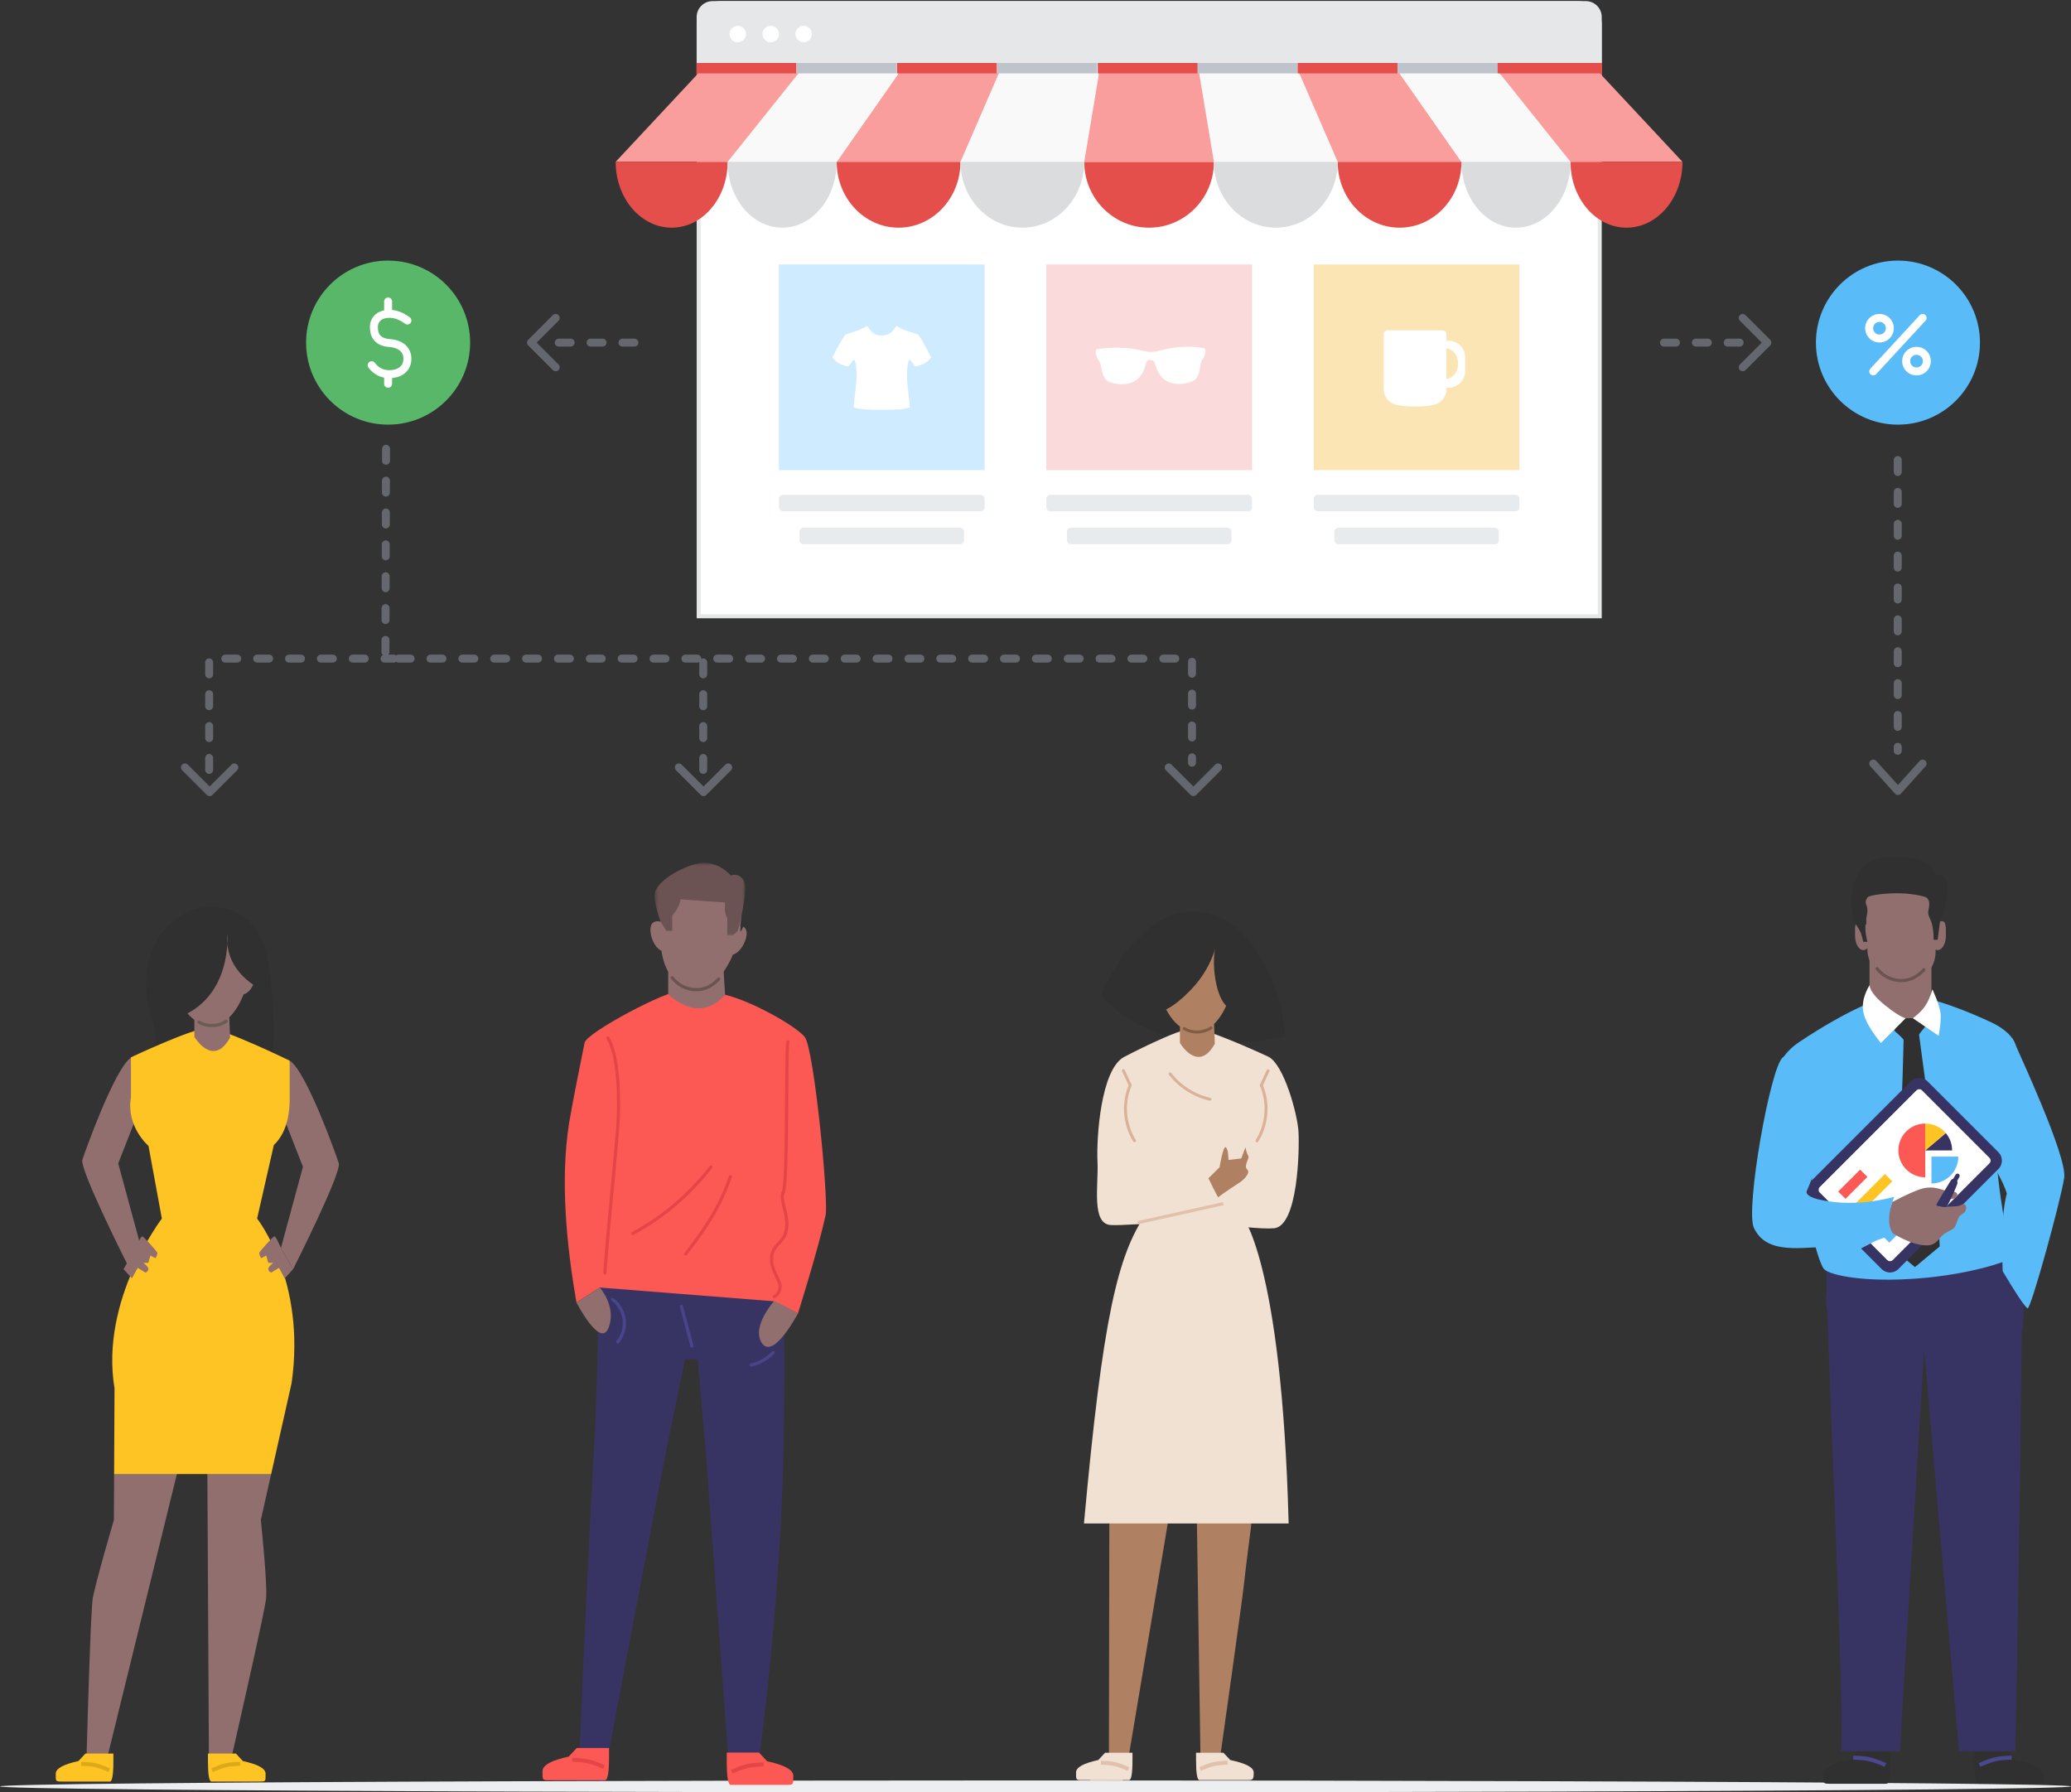 <?xml version="1.0" encoding="UTF-8" standalone="no"?>
<svg
   xmlns:dc="http://purl.org/dc/elements/1.1/"
   xmlns:cc="http://creativecommons.org/ns#"
   xmlns:rdf="http://www.w3.org/1999/02/22-rdf-syntax-ns#"
   xmlns:svg="http://www.w3.org/2000/svg"
   xmlns="http://www.w3.org/2000/svg"
   xmlns:sodipodi="http://sodipodi.sourceforge.net/DTD/sodipodi-0.dtd"
   xmlns:inkscape="http://www.inkscape.org/namespaces/inkscape"
   height="450"
   viewBox="0 0 520 450"
   width="520"
   version="1.1"
   id="svg1803"
   sodipodi:docname="main.svg"
   inkscape:version="0.92.3 (2405546, 2018-03-11)">
  <rect x="0" y="0" width="520" height="450" fill="#333333" stroke="none"/>
  <defs
     id="defs1807" />
  <sodipodi:namedview
     pagecolor="#ffffff"
     bordercolor="#666666"
     borderopacity="1"
     objecttolerance="10"
     gridtolerance="10"
     guidetolerance="10"
     inkscape:pageopacity="0"
     inkscape:pageshadow="2"
     inkscape:window-width="1920"
     inkscape:window-height="1003"
     id="namedview1805"
     showgrid="false"
     inkscape:zoom="1.7066667"
     inkscape:cx="-21.165724"
     inkscape:cy="154.24618"
     inkscape:window-x="0"
     inkscape:window-y="0"
     inkscape:window-maximized="1"
     inkscape:current-layer="g1801" />
  <mask
     id="a"
     fill="#fff">
    <path
       d="M1.036 1.031h10.19v6.28H1.036z"
       fill-rule="evenodd"
       id="path1481" />
  </mask>
  <mask
     id="b"
     fill="#fff">
    <path
       d="M.456.75h22.762v18.27H.456z"
       fill-rule="evenodd"
       id="path1484" />
  </mask>
  <g
     fill="none"
     fill-rule="evenodd"
     id="g1801">
    <ellipse
       cx="260"
       cy="448.5"
       fill="#eceeef"
       fill-rule="nonzero"
       rx="260"
       ry="1.5"
       transform="matrix(1 0 0 -1 0 897)"
       id="ellipse1487" />
    <g
       stroke="#798396"
       stroke-linecap="round"
       stroke-linejoin="round"
       stroke-width="2"
       id="g1493">
      <path
         d="M287.516 127.853l-4.649 5.164-4.648-5.164"
         id="path1489" />
      <path
         d="M282.867 125.787v-10.33"
         stroke-dasharray="1 6"
         id="path1491" />
    </g>
    <path
       d="M317.01 337.221l-16.88 2.86-21.51-3.645-.187 104.55h4.963l16.525-98.547 1.502 98.547h4.963s5.55-39.349 5.917-42.933c.368-3.586 1.802-14.648 1.802-14.648z"
       fill="#af8162"
       id="path1495" />
    <path
       d="M304.284 229.574c-4.453-1.349-9.35-.869-13.385 1.822-3.338 2.226-6.3 5.108-8.736 8.391-.75 1.012-6.45 9.45-5.45 10.49 6.031 6.284 14.181 10.044 22.559 11.292 7.736 1.33 15.747-.124 23.405-1.217-.771-9.463-4.29-19.317-10.794-26.109a17.606 17.606 0 0 0-7.599-4.669"
       fill="#2f302f"
       id="path1497" />
    <g
       fill="#f1e1d3"
       id="g1505">
      <path
         d="M285.016 287.066l2.7 17.713c-7.09 10.353-10.848 25.989-15.546 77.71h51.393c-1.763-66.72-11.914-77.6-11.914-77.6l4.096-18.028c3.687-3.483 3.892-9.014 3.892-11.472 0-2.459-1.063-10.04-1.063-10.04s-15.326-7.169-19.013-7.169c-3.687 0-17.302 7.17-17.302 7.17l-1.545 9.834c-1.228 7.17 4.302 11.882 4.302 11.882"
         id="path1499" />
      <path
         d="M318.574 265.35c3.858 2.105 7.204 14.361 7.461 18.785.257 4.421-.098 23.68-6.148 24.238-6.049.556-32.17-3.595-32.17-3.595l.577-6.256 25.336-2.356 1.977-21.25z"
         id="path1501" />
      <path
         d="M282.258 265.35c-5.891 3.133-6.978 20.404-6.692 26.309.286 5.904-1.613 15.599 3.326 15.898 4.938.301 28.012-2.015 28.012-2.015l4.76-8.939-22.191-2.122z"
         id="path1503" />
    </g>
    <path
       d="M303.805 276.346a.369.369 0 0 1-.08-.008c-3.987-.887-7.704-3.247-10.2-6.475a.368.368 0 1 1 .582-.45c2.395 3.093 5.958 5.353 9.778 6.203a.369.369 0 0 1-.08.73m11.803 10.433a.37.37 0 0 1-.313-.566c2.522-4.027 2.928-9.243 1.06-13.611a.368.368 0 0 1 .012-.316c.296-.572.573-1.188.85-1.803.282-.629.566-1.256.868-1.841a.37.37 0 0 1 .656.339c-.297.573-.573 1.189-.851 1.804a45.586 45.586 0 0 1-.788 1.686c1.883 4.555 1.436 9.954-1.181 14.135a.369.369 0 0 1-.313.173m-30.733 0a.369.369 0 0 1-.313-.173c-2.618-4.18-3.065-9.58-1.181-14.135-.272-.54-.53-1.113-.788-1.686-.278-.615-.555-1.23-.851-1.804a.37.37 0 1 1 .656-.34c.302.586.584 1.213.868 1.842.277.615.554 1.23.85 1.803a.368.368 0 0 1 .012.316c-1.868 4.368-1.462 9.584 1.06 13.611a.37.37 0 0 1-.313.566"
       fill="#dbb299"
       id="path1507" />
    <path
       d="M296.267 252.855v9.012s4.565 7.716 8.76.18l-.368-9.192z"
       fill="#af8162"
       id="path1509" />
    <path
       d="M298.106 231.489c-7.773 1.02-9.017 10.001-7.148 17.099 1.394 5.295 4.566 10.643 9.553 10.515 4.987-.129 7.993-6.946 8.886-11.13 1.436-6.728 1.17-18.118-11.291-16.484"
       fill="#af8162"
       id="path1511" />
    <path
       d="M291.884 246.624s-.3-2.976-2.7-1.983c-2.4.992.528 7.697 3.2 6.927 2.672-.77-.5-4.944-.5-4.944m15.966-.15s.087-2.989 2.552-2.171c2.465.817.026 7.715-2.695 7.139-2.721-.577.144-4.968.144-4.968"
       fill="#fe8967"
       id="path1513" />
    <path
       d="M308.662 233.711c-.615-.272-1.276-.38-1.95-.409-.175-.495-.466-.888-.92-1.134-2.713-1.472-9.151-1.246-11.975 0s-6.103 6.442-6.845 9.437c-.788 3.186.001 6.526.79 9.712.226.917.528 1.935 1.358 2.387 3.024 1.65 8.073-3.327 9.895-5.209 2.816-2.905 4.958-6.471 6.13-10.346-1.001 3.312-.052 15.74 5.428 15.518.568-.024.914-.618 1.15-1.135.877-1.92 1.77-3.905 1.841-6.016.07-2.11-2.972-11.948-4.902-12.805"
       fill="#2f302f"
       id="path1515" />
    <path
       d="M300.545 259.47a6.67 6.67 0 0 1-3.378-.903.37.37 0 1 1 .376-.636c1.905 1.125 4.52 1.038 6.353-.209a.37.37 0 0 1 .416.61 6.712 6.712 0 0 1-3.767 1.138"
       fill="#815d45"
       id="path1517" />
    <path
       d="M11.226 1.031l-1.543 6.28H1.036l4.323-3.14.906-3.14z"
       fill="#f1e1d3"
       mask="url(#a)"
       transform="translate(272.17 439.955)"
       id="path1519" />
    <path
       d="M277.479 440.043h6.871v1.835c0 3.358-.287 5.037-.86 5.037h-11.782c-1.637 0-1.525-.05-1.525-1.936 0-1.258 1.86-2.292 5.579-3.1z"
       fill="#f1e1d3"
       id="path1521" />
    <path
       d="M276.928 442.574c1.3.04 2.372.168 3.215.384s1.759.544 2.748.984"
       stroke="#e2c1ac"
       stroke-linecap="square"
       id="path1523" />
    <path
       d="M307.183 440.043h-6.872v1.835c0 3.358.287 5.037.86 5.037h11.782c1.637 0 1.831-.027 1.831-1.914 0-1.258-1.961-2.299-5.884-3.123z"
       fill="#f1e1d3"
       id="path1525" />
    <path
       d="M307.733 442.574c-1.3.04-2.372.168-3.215.384s-1.759.544-2.748.984"
       stroke="#e2c1ac"
       stroke-linecap="square"
       id="path1527" />
    <path
       d="M303.425 295.815s2.409 5.062 2.505 4.773c.096-.29 5.734-3.985 5.734-3.985s2.521-1.98 1.504-2.964c-1.018-.983.676-2.799.241-3.474-.434-.675-.69-2.131-.69-2.131l-1.055 2.806-3.21.386s-.015-2.813-.69-3.192c-.677-.378-1.545 5.026-1.545 5.026z"
       fill="#af8162"
       id="path1529" />
    <path
       d="M306.753 302.28l-20.698 4.6"
       stroke="#e2c1ac"
       stroke-linecap="square"
       stroke-width=".8"
       id="path1531" />
    <g
       fill="#373463"
       id="g1537">
      <path
         d="M167.03 365.285l4.978-24.086 3.154.06 2.117 24.026h19.427c.296-10.662.342-30.858-.036-40.8l-46.07-1.231c-.474 7.948-.713 29.868-1.555 42.031z"
         id="path1533" />
      <path
         d="M149.045 365.285c-1.835 34.009-3.56 74.968-3.56 74.968l7.3-.157 14.244-74.81-9.944-1.58zm33.307-7.895l-5.072 7.895 5.712 77.788 7.416-.048s5.404-38.339 6.299-77.74z"
         id="path1535" />
    </g>
    <path
       d="M144.823 438.846h8.104v2.165c0 3.96-.338 5.94-1.014 5.94h-13.896c-1.93 0-1.799-.058-1.799-2.283 0-1.484 2.193-2.703 6.58-3.657z"
       fill="#fc5854"
       id="path1539" />
    <path
       d="M144.173 441.832c1.534.047 2.798.198 3.792.453.994.254 2.075.64 3.241 1.16"
       stroke="#e54547"
       stroke-linecap="square"
       id="path1541" />
    <path
       d="M190.58 440.009h-8.104v2.165c0 3.96.337 5.94 1.013 5.94h13.896c1.93 0 1.8-.058 1.8-2.284 0-1.483-2.194-2.702-6.58-3.656z"
       fill="#fc5854"
       id="path1543" />
    <path
       d="M191.23 442.995c-1.535.047-2.799.198-3.793.452-.994.254-2.074.641-3.24 1.16"
       stroke="#e54547"
       stroke-linecap="square"
       id="path1545" />
    <path
       d="M173.745 338.348a.396.396 0 0 1-.381-.293l-2.674-9.99a.395.395 0 0 1 .764-.204l2.673 9.991a.393.393 0 0 1-.382.496"
       fill="#48458d"
       id="path1547" />
    <path
       d="M197.482 269.578l-3.158 57.122-43.723-3.446-5.868 3.747c-2.417-13.99-4.139-30.586-1.838-45.06.732-4.6 2.976-15.567 3.893-20.169.494-2.484 20.612-13.23 24.274-13.016 3.661.216 5.345-.293 11.007 1.003 6.392 1.462 17.606 7.682 19.973 10.564 2.369 2.88 6.063 41.146 5.257 44.804-1.967 8.92-6.945 24.636-6.945 24.636l-6.03-3.063"
       fill="#fc5854"
       id="path1549" />
    <path
       d="M158.878 310.064a.395.395 0 0 1-.186-.744c7.489-4.005 14.237-9.742 19.514-16.588a.394.394 0 1 1 .626.482c-5.344 6.935-12.181 12.745-19.768 16.805a.414.414 0 0 1-.186.045m13.282 5.154a.394.394 0 0 1-.311-.637c5.09-6.536 8.727-12.04 11.13-19.276a.394.394 0 1 1 .75.249c-2.44 7.343-6.116 12.91-11.257 19.512a.393.393 0 0 1-.311.152m-20.291 4.752c-.01 0-.019 0-.029-.002a.394.394 0 0 1-.365-.423c.526-7.043 1.162-13.78 1.775-20.292.46-4.88.935-9.927 1.372-15.155.527-6.305.63-18.302-2.322-23.28a.394.394 0 1 1 .678-.402c3.054 5.148 2.965 17.35 2.43 23.748-.436 5.231-.911 10.28-1.372 15.163-.612 6.51-1.248 13.242-1.773 20.276a.395.395 0 0 1-.393.366"
       fill="#e54547"
       id="path1551" />
    <path
       d="M167.782 240.358v9.216s7.448 7.893 14.287.185l-.598-9.4z"
       fill="#f1bd9a"
       id="path1553"
       style="fill:#916f6f" />
    <path
       d="M186.002 233.897c-.28-.125.084-1.417-.142-1.443 1.055-6.72-.01-13.844-11.017-13.517-6.566.196-8.518 6.218-8.94 12.515-.36-.188-.842-.244-1.49-.048-2.269.68-.694 6.398 1.656 7.275.869 5.756 3.912 9.443 8.264 9.768 4.027.303 7.784-4.052 9.68-8.772 2.451-.544 4.768-6.034 2.602-7.004"
       fill="#f1bd9a"
       id="path1555"
       style="fill:#916f6f" />
    <path
       d="M174.858 248.863a7.17 7.17 0 0 1-.553-.021c-2.292-.172-4.307-1.25-5.825-3.116a.395.395 0 0 1 .612-.5c1.379 1.695 3.2 2.673 5.271 2.828 2.162.16 4.122-.698 5.828-2.555a.395.395 0 0 1 .58.534c-1.705 1.86-3.74 2.83-5.913 2.83"
       fill="#e1a67e"
       id="path1557"
       style="fill:#6c5353" />
    <path
       d="M144.733 327s5.99 11.678 8.064 6.356c2.075-5.324-2.196-10.102-2.196-10.102z"
       fill="#f1bd9a"
       id="path1559"
       style="fill:#916f6f" />
    <path
       d="M1.994 15.595l1.399 2.247h1.484v-3.855S6.75 12.09 6.945 9.93l11.215.801s-.358 2.764.53 3.85v4.44h1.382l1.266-1.196s2.72-9.857 1.616-12.325-3.376-1.58-3.376-1.58-3.691-4.341-8.854-2.862C5.564 2.537 1.42 5.697.63 7.867c-.789 2.172 1.365 7.728 1.365 7.728"
       fill="#2f302f"
       mask="url(#b)"
       transform="translate(163.909 215.857)"
       id="path1561"
       style="fill:#6c5353" />
    <path
       d="M194.323 326.7s-5.853 6.55-2.953 10.597c2.901 4.047 8.984-7.534 8.984-7.534s-5.218-2.999-6.03-3.063"
       fill="#f1bd9a"
       id="path1563"
       style="fill:#916f6f" />
    <path
       d="M194.424 325.916a.394.394 0 0 1-.117-.771c.031-.013.933-.345 1.178-2.026.072-.485-.333-1.354-.762-2.273-1.09-2.34-2.738-5.876.573-9.017 2.666-2.529 1.91-5.696 1.244-8.492-.397-1.663-.74-3.099-.242-4.13.685-1.422.773-14.575.839-24.178.052-7.773.095-12.585.302-13.517a.395.395 0 1 1 .77.17c-.199.899-.24 6.948-.283 13.352-.088 12.994-.211 23.05-.917 24.514-.375.78-.063 2.09.3 3.607.68 2.853 1.527 6.407-1.47 9.249-2.898 2.747-1.513 5.72-.4 8.109.522 1.118.933 2.003.829 2.719-.322 2.203-1.668 2.649-1.726 2.666a.423.423 0 0 1-.118.018"
       fill="#e54547"
       id="path1565" />
    <path
       d="M155.1 337.325a.395.395 0 0 1-.307-.643 7.246 7.246 0 0 0 1.536-5.31 7.255 7.255 0 0 0-2.73-4.807.395.395 0 1 1 .48-.626 7.942 7.942 0 0 1 3.032 5.34 7.936 7.936 0 0 1-1.704 5.898.392.392 0 0 1-.308.148m33.523 5.773a.396.396 0 0 1-.086-.78 10.54 10.54 0 0 0 5.342-3.061.396.396 0 0 1 .577.54 11.347 11.347 0 0 1-5.747 3.292.386.386 0 0 1-.086.01"
       fill="#48458d"
       id="path1567" />
    <path
       d="M41.8 292.468c3.042 3.138 4.972 4.089 9.245 3.819 10.777-.68 11.454-1.236 14.521-3.82 3.067-2.583 6.848-20.36 5.274-21.773-2.331-2.091-2.292-5.678-2.205-8.808a111.483 111.483 0 0 0-.889-17.473c-.58-4.467-1.55-9.146-4.57-12.488-3.297-3.647-8.738-5.032-13.505-3.83s-8.772 4.787-10.926 9.206c-2.156 4.42-2.543 9.587-1.55 14.401.921 4.46 2.96 9.168 1.169 13.355-2.556 5.98.396 24.272 3.437 27.41z"
       fill="#2f302f"
       id="path1569" />
    <path
       d="M28.652 370.08l-.056 11.525s-4.713 16.073-5.315 19.744c-.488 2.974-1.269 29.563-1.548 39.557-.065 2.343 4.979 1.246 4.979 1.246l.306-1.247 24.881-101.312.555 101.32s5.184 2.453 5.746-.007c2.32-10.178 8.306-36.601 8.609-39.557.376-3.671-1.317-19.744-1.317-19.744l2.59-11.528-11.253-38.804z"
       fill="#f1bd9a"
       id="path1571"
       style="fill:#916f6f" />
    <path
       d="M21.452 440.257h7.018v1.875c0 3.43-.292 5.145-.878 5.145H15.558c-1.672 0-1.558-.05-1.558-1.978 0-1.285 1.9-2.34 5.698-3.167z"
       fill="#fec424"
       id="path1573" />
    <path
       d="M20.89 442.843c1.328.041 2.422.172 3.283.392.861.22 1.797.555 2.807 1.005"
       stroke="#dca91b"
       stroke-linecap="square"
       id="path1575" />
    <path
       d="M59.233 440.257h-7.018v1.875c0 3.43.292 5.145.878 5.145h12.034c1.672 0 1.558-.05 1.558-1.978 0-1.285-1.9-2.34-5.698-3.167z"
       fill="#fec424"
       id="path1577" />
    <path
       d="M59.796 442.843c-1.329.041-2.423.172-3.284.392-.861.22-1.797.555-2.807 1.005"
       stroke="#dca91b"
       stroke-linecap="square"
       id="path1579" />
    <path
       d="M72.738 266.294c4.122 2.539 11.534 23.341 12.325 25.713.79 2.372-11.464 26.635-11.464 26.635l-3.065-5.322 5.534-20.373-5.367-13.721zm-39.726-.855c-4.122 2.538-11.534 23.34-12.325 25.713-.79 2.372 11.464 26.634 11.464 26.634l3.064-5.321-5.533-20.373 5.366-13.722z"
       fill="#f1bd9a"
       id="path1581"
       style="fill:#916f6f" />
    <path
       d="M28.756 348.552l-.104 21.526h39.432l5.124-22.796c3.727-25.782-8.652-41.339-8.652-41.339l4.197-18.46c3.776-3.568 3.984-9.23 3.984-11.749v-9.44s-16.782-8.182-20.558-8.182-19.3 7.343-19.3 7.343v10.07c-1.26 7.342 4.405 12.167 4.405 12.167l3.356 18.251s-15.607 20.426-11.884 42.609"
       fill="#fec424"
       id="path1583" />
    <path
       d="M48.805 251.077v9.229s4.676 7.903 8.97.185l-.376-9.414z"
       fill="#f1bd9a"
       id="path1585"
       style="fill:#916f6f" />
    <path
       d="M50.688 229.197c-7.96 1.043-9.233 10.242-7.32 17.51 1.427 5.423 4.677 10.9 9.783 10.768 5.108-.132 8.187-7.113 9.1-11.395 1.47-6.892 1.198-18.556-11.563-16.883"
       fill="#f1bd9a"
       id="path1587"
       style="fill:#916f6f" />
    <path
       d="M44.317 244.696s-.308-3.047-2.766-2.03c-2.458 1.016.542 7.882 3.277 7.094 2.737-.79-.51-5.064-.51-5.064"
       fill="#fe8967"
       id="path1589" />
    <path
       d="M60.668 244.543s.088-3.06 2.613-2.223c2.523.837.026 7.9-2.76 7.31-2.786-.59.147-5.087.147-5.087"
       fill="#f1bd9a"
       id="path1591"
       style="fill:#916f6f" />
    <path
       d="M53.187 257.869a6.846 6.846 0 0 1-3.469-.928.396.396 0 0 1 .402-.68c1.95 1.149 4.617 1.059 6.487-.213a.396.396 0 0 1 .445.653 6.878 6.878 0 0 1-3.865 1.168"
       fill="#e1a67e"
       id="path1593"
       style="fill:#6c5d53" />
    <path
       d="M57.149 234.227c.105 4.837-.806 9.8-3.346 13.918-2.54 4.116-6.858 7.281-11.675 7.726-1.708-4.18-2.982-8.77-2.5-13.26.48-4.489 2.582-8.912 6.2-11.612 3.62-2.7 8.812-3.402 12.752-1.199 3.3 1.844 5.357 5.405 6.24 9.08s.802 5.709.653 9.485c-5.518-2.93-9.095-7.937-8.324-14.138"
       fill="#2f302f"
       id="path1595" />
    <path
       d="M70.535 313.32s-1.252-2.979-1.647-2.914c-.395.067-3.559 3.624-3.756 4.086-.198.46.462 1.383.462 1.383l1.252-.658.527 1.843h1.238s-1.305.924-1.238 1.582c.065.659.725.857.725.857l1.95-1.187 1.436 2.636 2.115-2.306zm-36.45 0s1.252-2.979 1.647-2.914c.395.067 3.558 3.624 3.755 4.086.198.46-.46 1.383-.46 1.383l-1.253-.658-.527 1.843h-1.239s1.305.924 1.239 1.582c-.065.659-.724.857-.724.857l-1.95-1.187-1.438 2.636-2.115-2.306z"
       fill="#f1bd9a"
       id="path1597"
       style="fill:#916f6f" />
    <g
       stroke-width="2"
       id="g1621">
      <g
         stroke="#64676d"
         stroke-linecap="round"
         stroke-linejoin="round"
         id="g1603">
        <path
           d="M139.53 79.82l-6.197 6.197 6.197 6.198"
           id="path1599" />
        <path
           d="M140.293 86.017h21.028"
           stroke-dasharray="3 5"
           id="path1601" />
      </g>
      <g
         stroke="#64676d"
         stroke-linecap="round"
         stroke-linejoin="round"
         id="g1613">
        <path
           d="M58.84 192.673l-6.198 6.198-6.198-6.198m136.396 0l-6.198 6.198-6.198-6.198m135.396 0l-6.198 6.198-6.198-6.198"
           id="path1605" />
        <g
           stroke-dasharray="3 5"
           id="g1611">
          <path
             d="M96.933 112.673l-.16 52.681H299.3v26.124"
             id="path1607" />
          <path
             d="M52.515 193.298v-27.944H98.84m77.73 27.944v-27.944"
             id="path1609" />
        </g>
      </g>
      <g
         transform="translate(78.856 67.424)"
         id="g1619">
        <circle
           cx="18.593"
           cy="18.593"
           fill="#59b769"
           r="19.593"
           stroke="#59b769"
           id="circle1615" />
        <path
           d="M23.44 13.046c-1.53-1.122-3.026-1.683-4.49-1.683-2.195 0-3.927 1.122-3.927 3.366 0 1.648.591 3.734 3.928 3.971 3.336.238 4.488 2.166 4.488 3.885 0 2.806-2.244 3.928-4.488 3.928-1.87 0-3.367-.748-4.49-2.245m4.132-13.25V8.264m0 20.659v-2.066"
           stroke="#fff"
           stroke-linecap="round"
           stroke-linejoin="round"
           id="path1617" />
      </g>
    </g>
    <path
       d="M466.477 439.648h8.185v2.187c0 4-.341 6-1.024 6h-14.035c-1.95 0-1.817-.059-1.817-2.307 0-1.498 2.215-2.73 6.645-3.693z"
       fill="#2f302f"
       id="path1623" />
    <path
       d="M465.82 441.294c1.55.048 2.826.2 3.83.457s2.096.648 3.274 1.172"
       stroke="#4b4891"
       stroke-linecap="square"
       id="path1625" />
    <path
       d="M503.935 439.648h-8.186v2.187c0 4 .342 6 1.024 6h14.036c1.95 0 2.181-.032 2.181-2.28 0-1.499-2.336-2.739-7.01-3.72z"
       fill="#2f302f"
       id="path1627" />
    <path
       d="M504.591 441.294c-1.55.048-2.826.2-3.83.457s-2.095.648-3.274 1.172"
       stroke="#4b4891"
       stroke-linecap="square"
       id="path1629" />
    <path
       d="M477.017 439.65l6.093-101.028 8.773 101.028h14.138c.315-11.354 2-113.183 1.599-123.77l-49.056-1.31c-.505 8.462 4.616 112.129 3.72 125.08z"
       fill="#373463"
       id="path1631" />
    <path
       d="M460.593 318.898l42.515-2.852c-.188 1.526-.188 2.65 0 3.37.124.474 3.362 2.97 4.667 7 .453 1.402.453 3.908 0 7.518H460.5c-1.572-3.715-2.232-6.48-1.982-8.296.25-1.816.942-4.063 2.074-6.74z"
       fill="#373463"
       id="path1633" />
    <path
       d="M447.113 266.531c1.037-1.9 2.592-3.542 4.666-4.925 11.81-7.873 21.203-11.925 25.405-11.925 7.115 0 18.406 4.925 22.813 7 4.407 2.073 6.15 4.789 5.963 5.962-1.704 10.703-4.516 19.677-4.666 25.405-.251 9.534 3.888 27.48 3.37 27.998s-9.592 3.889-23.073 4.926c-13.48 1.037-22.035-.778-23.59-2.333-.948-.948-4.148-10.11-3.37-17.629.453-4.381.673-17.204 0-22.813-.383-3.189-2.89-7.078-7.518-11.666z"
       fill="#59bcf9"
       id="path1635" />
    <path
       d="M505.182 260.569c.547.897.893 1.589 1.037 2.074.216.728 12.851 27.59 12.073 33.034-.777 5.444-8.455 33.432-9.221 32.813-.856-.692-2.93-3.803-6.222-9.333-.346-9.333 0-15.814 1.037-19.443-.346-1.383-1.296-3.456-2.852-6.222-.37-7.48-.37-13.097 0-16.85.37-3.754 1.753-9.112 4.148-16.073z"
       fill="#59bcf9"
       id="path1637" />
    <g
       fill="#f1bd9a"
       id="g1643"
       style="fill:#916f6f">
      <path
         d="M469.407 240.09h15.554v13.998c-2.03 2.938-3.846 4.407-5.444 4.407s-4.968-2.765-10.11-8.296zm-1.555-1.556c1.145 0 2.074-1.625 2.074-3.63s-1.966-3.63-3.111-3.63-1.037 1.626-1.037 3.63.928 3.63 2.074 3.63zm18.665 0c1.145 0 2.074-1.625 2.074-3.63s.108-3.63-1.037-3.63c-1.146 0-3.111 1.626-3.111 3.63s.929 3.63 2.074 3.63z"
         id="path1639"
         style="fill:#916f6f" />
      <path
         d="M477.184 248.125c.397 0 1.82.093 2.593-.259 2.732-1.245 6.221-4.795 6.221-8.814 0-.514.078-13.248 0-13.74-.701-4.435-4.1-4.925-8.612-4.925-4.56 0-8.373-.359-9.016 4.148-.063.446.519 13.534.519 13.999 0 5.154 6.495 9.591 8.295 9.591z"
         id="path1641"
         style="fill:#916f6f" />
    </g>
    <path
       d="M477.408 246.581c-.185 0-.372-.006-.559-.02-2.315-.174-4.35-1.264-5.883-3.148a.4.4 0 0 1 .618-.504c1.393 1.711 3.233 2.699 5.324 2.855 2.184.162 4.164-.705 5.887-2.58a.399.399 0 0 1 .586.539c-1.723 1.878-3.777 2.858-5.973 2.858"
       fill="#e1a67e"
       id="path1645"
       style="fill:#6c5353" />
    <path
       d="M476.925 255.643h6.481c.486.492.658.924.519 1.297-.21.559-2.074 2.592-2.074 2.851s2.692 19.173 3.629 28.776c.625 6.402 1.143 14.525 1.555 24.368l-6.221 5.185-6.222-5.185c1.089-11.179 1.867-19.864 2.333-26.053.7-9.285 1.037-25.535 1.037-25.795 0-.172-.778-.95-2.333-2.333z"
       fill="#2f302f"
       id="path1647" />
    <path
       d="M469.407 247.348c.173 1.382 1.426 3.024 3.76 4.925 2.332 1.901 4.104 3.025 5.314 3.37l-6.222 6.222c-2.54-3.161-4.01-5.754-4.407-7.777-.398-2.023.12-4.27 1.555-6.74zm15.813 1.037c-.518 1.728-1.123 3.11-1.814 4.148s-1.728 2.073-3.11 3.11l6.48 4.407c.346-1.9.519-3.542.519-4.925s-.692-3.63-2.074-6.74z"
       fill="#fff"
       id="path1649" />
    <path
       d="M454.68 296.593l25.086-25.087a3 3 0 0 1 4.243 0l17.754 17.754a3 3 0 0 1 0 4.243l-25.087 25.087a3 3 0 0 1-4.242 0l-17.755-17.755a3 3 0 0 1 0-4.242z"
       fill="#373463"
       id="path1651" />
    <path
       d="M456.931 298.007l24.25-24.25a1 1 0 0 1 1.414 0l16.916 16.917a1 1 0 0 1 0 1.415l-24.249 24.249a1 1 0 0 1-1.414 0l-16.917-16.917a1 1 0 0 1 0-1.414z"
       fill="#fff"
       id="path1653" />
    <path
       d="M483.406 295.566v-13.48a6.74 6.74 0 1 0 0 13.48z"
       fill="#fc5854"
       id="path1655" />
    <path
       d="M484.961 297.122v-6.74h6.74a6.74 6.74 0 0 1-6.74 6.74z"
       fill="#59bcf9"
       id="path1657" />
    <path
       d="M483.406 288.826s4.926-4.148 5.132-4.37a6.714 6.714 0 0 1 1.608 4.37z"
       fill="#373463"
       id="path1659" />
    <path
       d="M483.406 288.826v-6.74c2.07 0 3.921.932 5.157 2.4l-5.157 4.34z"
       fill="#fec424"
       id="path1661" />
    <path
       d="M461.55 299.146l5.5-5.5 1.833 1.834-5.499 5.499z"
       fill="#fc5854"
       id="path1663" />
    <path
       d="M465.217 302.812l8.066-8.066 1.833 1.833-8.066 8.066z"
       fill="#fec424"
       id="path1665" />
    <path
       d="M468.883 306.478l4.4-4.4 1.833 1.834-4.4 4.4z"
       fill="#2e5a6c"
       id="path1667" />
    <path
       d="M472.55 310.144l6.599-6.599 1.833 1.833-6.6 6.6z"
       fill="#59bcf9"
       id="path1669" />
    <path
       d="M475.11 301.788c3.517-1.839 6.023-2.962 7.518-3.37 2.852-.778 4.667.26 5.963.518 1.22.244 2.851 0 2.851 1.037 0 .577-.427.908-1.296 1.037-.805.12-2.01.036-3.11.519-.381.167.184 1.074-.26 1.296-.303.152 2.704.196 4.666 0 .693-.07 1.353-.519 1.556-.519.679 0 1.009 1.087.26 2.074-.235.31-1.033.63-1.297 1.025-.503.751-.81 2.378-1.296 2.864-.656.656-2.017 1.009-2.852 1.815-1.145 1.105-1.901 2.592-3.959 2.592-2.373 0-5.287-1.037-8.744-3.11-.69-1.304-1.037-2.428-1.037-3.371s.346-2.412 1.037-4.407z"
       fill="#f1bd9a"
       id="path1671"
       style="fill:#916f6f" />
    <g
       fill="#373463"
       transform="rotate(30 -303.52 1062.964)"
       id="g1677">
      <path
         d="M1.112 1.555c.483 0 .895.352.97.83.372 2.345.557 4.447.557 6.305-.185.219-2.592 1.515-2.527.582 0-1.883.045-4.177.137-6.882a.863.863 0 0 1 .863-.835z"
         id="path1673" />
      <rect
         height="2.592"
         rx=".556"
         width="1.112"
         x=".556"
         id="rect1675" />
    </g>
    <path
       d="M455.667 269.902c-1.296-2.593-4.92-6.74-8.036-4.408-3.115 2.334-9.438 38.175-7.259 42.775 2.334 4.925 7.26 5.444 14.777 4.925 3.258-.224 5.217 1.35 9.592 1.037 1.521-.108 3.303-1.186 5.962-2.592.828-.438 2.47-.956 4.926-1.555-.864-.865-1.296-2.16-1.296-3.889s.432-3.63 1.296-5.703c-5.358 1.382-10.37 1.814-15.036 1.296s-7-1.383-7-2.592c3.254-7.605 4.81-13.654 4.667-18.147-.215-6.74-1.296-8.555-2.593-11.147z"
       fill="#59bcf9"
       id="path1679" />
    <path
       d="M476.925 215.202c7.259.26 8.243 2.271 8.814 4.148.277.91 2.593-.778 3.111 2.333.256 1.537-.11 6.182-1.555 9.073-.151.302-.41 2.03-.778 5.185h-1.037c.061-.935-.025-2.059-.26-3.37-.35-1.967-1.295-2.592-1.036-3.888.259-1.297.518-2.593-.519-3.37-.291-.22-3.114-.95-6.57-1.038-3.613-.09-7.865.478-8.206 1.037-.982 1.61 0 1.556 0 3.37 0 .968-.519 2.332-.519 4.148 0 1.211.173 2.421.519 3.63h-1.037c-.329-1.37-.588-2.235-.778-2.593-.681-1.283-1.037-1.555-1.555-2.592s-1.482-6.648 1.037-11.925c1.038-2.176 3.11-4.407 10.37-4.148z"
       fill="#2f302f"
       id="path1681" />
    <g
       stroke-width="2"
       id="g1705">
      <g
         stroke="#64676d"
         stroke-linecap="round"
         stroke-linejoin="round"
         id="g1687">
        <path
           d="M482.747 191.703l-6.198 6.886-6.198-6.886"
           id="path1683" />
        <path
           d="M476.5 115.5v73"
           stroke-dasharray="3 5"
           id="path1685" />
      </g>
      <g
         stroke="#64676d"
         stroke-linecap="round"
         stroke-linejoin="round"
         id="g1693">
        <path
           d="M437.567 79.82l6.198 6.197-6.198 6.198"
           id="path1689" />
        <path
           d="M436.804 86.017h-21.028"
           stroke-dasharray="3 5"
           id="path1691" />
      </g>
      <circle
         cx="476.549"
         cy="86.017"
         fill="#59bcf9"
         r="19.593"
         stroke="#59bcf9"
         id="circle1695" />
      <g
         stroke="#fff"
         id="g1703">
        <path
           d="M469.318 82.402a2.582 2.582 0 0 0 2.583 2.582h.028a2.582 2.582 0 1 0 0-5.164h-.028a2.582 2.582 0 0 0-2.583 2.582z"
           stroke-linecap="square"
           id="path1697" />
        <path
           d="M470.351 93.248l12.396-13.428"
           stroke-linecap="round"
           stroke-linejoin="round"
           id="path1699" />
        <path
           d="M478.615 90.666a2.582 2.582 0 0 0 2.582 2.582h.029a2.582 2.582 0 1 0 0-5.165h-.029a2.582 2.582 0 0 0-2.582 2.583z"
           stroke-linecap="square"
           id="path1701" />
      </g>
    </g>
    <path
       d="M396.175.78H180.922a5.483 5.483 0 0 0-3.89 1.612 5.483 5.483 0 0 0-1.61 3.889v148.445h226.253V6.281a5.483 5.483 0 0 0-1.61-3.89 5.483 5.483 0 0 0-3.89-1.61z"
       fill="#fff"
       stroke="#e6e7e8"
       id="path1707" />
    <path
       d="M174.88 15.775h25.096v2.953h-25.095z"
       fill="#e44f4b"
       id="path1709" />
    <path
       d="M200.05 15.775h25.095v2.953H200.05z"
       fill="#bec3cc"
       id="path1711" />
    <path
       d="M225.22 15.775h25.095v2.953h-25.096z"
       fill="#e44f4b"
       id="path1713" />
    <path
       d="M250.389 15.775h25.095v2.953H250.39z"
       fill="#bec3cc"
       id="path1715" />
    <path
       d="M275.632 15.775h25.095v2.953h-25.095z"
       fill="#e44f4b"
       id="path1717" />
    <path
       d="M300.727 15.775h25.096v2.953h-25.096z"
       fill="#bec3cc"
       id="path1719" />
    <path
       d="M325.823 15.775h25.095v2.953h-25.095z"
       fill="#e44f4b"
       id="path1721" />
    <path
       d="M350.918 15.775h25.096v2.953h-25.096z"
       fill="#bec3cc"
       id="path1723" />
    <path
       d="M376.014 15.775h26.252v2.953h-26.252zm-87.496 41.386c8.99 0 16.28-7.4 16.28-16.527h-32.56c0 9.128 7.289 16.527 16.28 16.527z"
       fill="#e44f4b"
       id="path1725" />
    <path
       d="M275.938 18.435H250.78l-9.62 22.199h31.08z"
       fill="#f9f9f9"
       id="path1727" />
    <path
       d="M250.78 18.435h-25.16l-15.54 22.199h31.08z"
       fill="#f99e9c"
       id="path1729" />
    <path
       d="M225.62 18.435h-25.159l-17.76 22.199h27.38z"
       fill="#f9f9f9"
       id="path1731" />
    <path
       d="M200.461 18.435h-25.159l-20.72 22.199h28.12z"
       fill="#f99e9c"
       id="path1733" />
    <path
       d="M168.642 57.161c7.765 0 14.06-7.4 14.06-16.527h-28.12c0 9.128 6.295 16.527 14.06 16.527z"
       fill="#e44f4b"
       id="path1735" />
    <path
       d="M196.391 57.161c7.56 0 13.69-7.4 13.69-16.527H182.7c0 9.128 6.13 16.527 13.69 16.527z"
       fill="#dbdcde"
       id="path1737" />
    <path
       d="M225.62 57.161c8.582 0 15.54-7.4 15.54-16.527h-31.08c0 9.128 6.958 16.527 15.54 16.527z"
       fill="#e44f4b"
       id="path1739" />
    <path
       d="M256.699 57.161c8.582 0 15.54-7.4 15.54-16.527h-31.08c0 9.128 6.958 16.527 15.54 16.527z"
       fill="#dbdcde"
       id="path1741" />
    <path
       d="M301.097 18.435h25.16l9.619 22.199h-31.079z"
       fill="#f9f9f9"
       id="path1743" />
    <path
       d="M326.256 18.435h25.16l15.539 22.199h-31.079z"
       fill="#f99e9c"
       id="path1745" />
    <path
       d="M351.415 18.435h25.16l17.759 22.199h-27.38z"
       fill="#f9f9f9"
       id="path1747" />
    <path
       d="M376.574 18.435h25.16l20.719 22.199h-28.12z"
       fill="#f99e9c"
       id="path1749" />
    <path
       d="M408.393 57.161c-7.765 0-14.06-7.4-14.06-16.527h28.12c0 9.128-6.295 16.527-14.06 16.527z"
       fill="#e44f4b"
       id="path1751" />
    <path
       d="M380.644 57.161c-7.56 0-13.69-7.4-13.69-16.527h27.38c0 9.128-6.13 16.527-13.69 16.527z"
       fill="#dbdcde"
       id="path1753" />
    <path
       d="M351.415 57.161c-8.582 0-15.539-7.4-15.539-16.527h31.079c0 9.128-6.957 16.527-15.54 16.527z"
       fill="#e44f4b"
       id="path1755" />
    <path
       d="M320.337 57.161c-8.583 0-15.54-7.4-15.54-16.527h31.079c0 9.128-6.957 16.527-15.54 16.527z"
       fill="#dbdcde"
       id="path1757" />
    <path
       d="M275.938 18.435h25.16l3.7 22.199h-32.56z"
       fill="#f99e9c"
       id="path1759" />
    <path
       d="M178.922.28h219.253a4 4 0 0 1 4 4v11.495H174.922V4.281a4 4 0 0 1 4-4z"
       fill="#e6e7e8"
       id="path1761" />
    <g
       fill="#fff"
       transform="translate(153.23 .28)"
       id="g1769">
      <circle
         cx="48.55"
         cy="8.264"
         r="2.066"
         id="circle1763" />
      <circle
         cx="40.286"
         cy="8.264"
         r="2.066"
         id="circle1765" />
      <circle
         cx="32.022"
         cy="8.264"
         r="2.066"
         id="circle1767" />
    </g>
    <path
       d="M195.581 66.391h51.649v51.648h-51.65z"
       fill="#ceebff"
       id="path1771" />
    <path
       d="M230.654 84.155c-.428-.544-3.653-.972-5.324-2.254 0 0-.233-.078-.388.116-.816 1.205-1.632 2.215-3.536 2.215s-2.72-1.01-3.536-2.215c-.117-.194-.39-.116-.39-.116-1.67 1.243-4.895 1.71-5.323 2.254-.932 1.204-2.253 3.847-3.147 5.556.816 1.36 2.681 2.176 4.002 2.293.428-.428 1.088-1.671 1.477-1.671.194 0 .583 1.321.583 4.158 0 2.137-.7 6.45-.7 7.81 1.671.622 5.09.583 7.034.583s5.362.039 7.033-.583c0-1.36-.7-5.673-.7-7.81 0-2.837.389-4.158.583-4.158.389 0 1.05 1.243 1.477 1.67 1.282-.116 3.147-.97 4.002-2.292-.894-1.71-2.215-4.352-3.147-5.556z"
       fill="#fff"
       fill-rule="nonzero"
       id="path1773" />
    <g
       fill="#e7ebed"
       transform="translate(195.581 66.391)"
       id="g1779">
      <rect
         height="4.132"
         rx="1"
         width="51.648"
         y="57.846"
         id="rect1775" />
      <rect
         height="4.132"
         rx="1"
         width="41.319"
         x="5.165"
         y="66.11"
         id="rect1777" />
    </g>
    <g
       transform="translate(262.724 66.391)"
       id="g1789">
      <path
         d="M0 0h51.648v51.648H0z"
         fill="#fadada"
         id="path1781" />
      <rect
         fill="#e7ebed"
         height="4.132"
         rx="1"
         width="51.648"
         y="57.846"
         id="rect1783" />
      <rect
         fill="#e7ebed"
         height="4.132"
         rx="1"
         width="41.319"
         x="5.165"
         y="66.11"
         id="rect1785" />
      <path
         d="M39.787 21.1c.358.892.034 1.562-.343 2.348-.173.358-.46.639-.573.975-.13.383-.154.848-.23 1.26-.216 1.17-.438 2.447-1.202 3.15-.635.583-2.206 1.054-3.324 1.146-4.013.324-5.674-1.673-6.643-4.41-.291-.826-.399-1.692-1.488-1.605-.873.071-.912.782-1.261 1.832-.752 2.27-2.154 4.016-5.04 4.238-1.696.13-3.771-.215-4.64-1.03-.804-.758-1.093-2.289-1.373-3.666-.102-.502-.22-.717-.458-1.087a4.032 4.032 0 0 1-.286-.516c-.317-.7-.75-1.422-.402-2.407 3.709-.596 7.02-.586 10.367.057 1.068.205 2.152.548 3.208.573 1.232.03 2.721-.444 3.894-.687 3.069-.632 6.43-.907 9.794-.172z"
         fill="#fff"
         fill-rule="nonzero"
         id="path1787" />
    </g>
    <g
       transform="translate(329.867 66.391)"
       id="g1799">
      <path
         d="M0 0h51.648v51.648H0z"
         fill="#fbe5b4"
         id="path1791" />
      <rect
         fill="#e7ebed"
         height="4.132"
         rx="1"
         width="51.648"
         y="57.846"
         id="rect1793" />
      <rect
         fill="#e7ebed"
         height="4.132"
         rx="1"
         width="41.319"
         x="5.165"
         y="66.11"
         id="rect1795" />
      <path
         d="M32.305 16.528a1 1 0 0 1 1 1v1.656a4.199 4.199 0 0 1 4.722 4.167v3.411a4.199 4.199 0 0 1-4.722 4.167v1.066h-.056a4 4 0 0 1-3.058 3.23c-1.349.306-2.935.46-4.758.46-1.824 0-3.41-.154-4.759-.46a4 4 0 0 1-3.114-3.9V17.527a1 1 0 0 1 1-1zm1 4.522v7.75a3.544 3.544 0 0 0 2.885-3.481v-.788a3.544 3.544 0 0 0-2.884-3.481z"
         fill="#fff"
         id="path1797" />
    </g>
  </g>
</svg>
